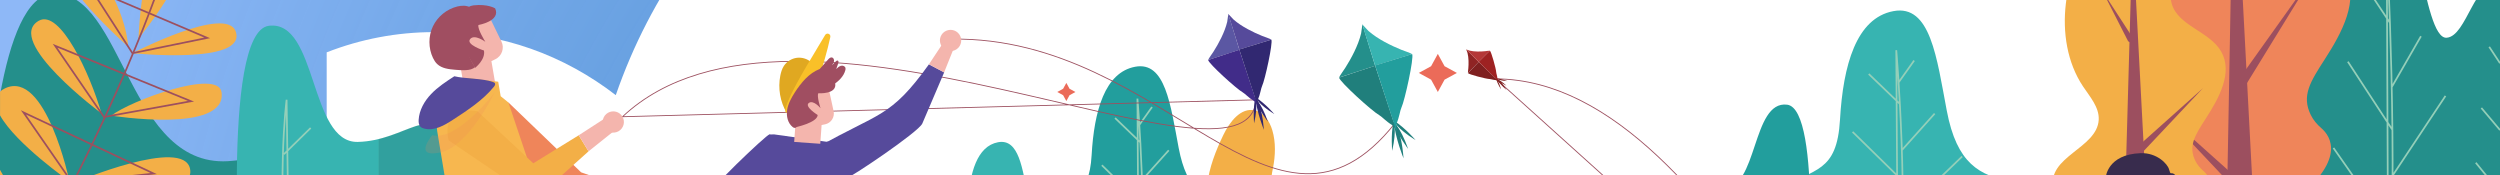 <svg width="1440" height="101" viewBox="0 0 1440 101" fill="none" xmlns="http://www.w3.org/2000/svg">
<rect x="0" y="0" width="1440" height="101" fill="#808080" stroke="none"/>
<g clip-path="url(#clip0)">
<path d="M0 -527.339H1440V1105.62H0V-527.339Z" fill="url(#paint0_radial)"/>
<path fill-rule="evenodd" clip-rule="evenodd" d="M1370.57 -217.97C1287.33 -217.97 1216.4 -161.214 1189.48 -81.746C1168.6 -90.411 1145.92 -95.2 1122.19 -95.2C1084.23 -95.2 1048.93 -83.01 1019.41 -62.154C1000.43 -113.555 953.765 -149.912 899.185 -149.912C852.617 -149.912 811.808 -123.458 789.05 -83.763C741.906 -121.385 683.545 -143.642 620.329 -143.642C498.576 -143.642 394.75 -61.077 354.691 54.802C325.148 31.982 288.946 18.499 249.788 18.499C228.704 18.519 207.808 22.47 188.173 30.152V737.246H1440V-204.138C1418 -213.284 1394.4 -217.985 1370.57 -217.97V-217.97Z" fill="white"/>
<path fill-rule="evenodd" clip-rule="evenodd" d="M1204.29 179.684H1440V-9.409C1425.32 -12.761 1421.01 20.845 1409.27 21.735C1395.16 22.783 1392.46 -63.656 1374.33 -62.922C1356.18 -62.216 1351.73 24.329 1332.78 37.216C1313.84 50.077 1290.09 7.565 1278.45 37.216C1266.79 66.868 1276.37 122.765 1256.12 122.109C1235.87 121.428 1205.63 109.903 1204.29 179.684V179.684Z" fill="#248F8B"/>
<path d="M1285.59 147.622L1306.68 160.378M1374.76 -29.944C1374.76 -29.944 1381.71 94.397 1375.67 179.84L1374.76 -29.944ZM1440 154.248C1438.84 163.574 1437.37 172.061 1435.47 179.133L1440 154.248ZM1433.79 26.975L1440 36.404L1433.79 26.975ZM1429.26 62.179L1440 74.908L1429.26 62.179ZM1426.06 93.716L1440 110.846L1426.06 93.716ZM1383.94 -21.668L1375.96 -4.144L1383.94 -21.668ZM1360.66 -10.875L1376.61 13.117L1360.66 -10.875ZM1394.47 20.871L1377.63 50.182L1394.47 20.871ZM1352.37 35.513L1378.14 74.961L1352.37 35.513ZM1408.6 55.238L1378.12 101.155L1408.6 55.238ZM1344.07 85.203L1377.72 133.372L1344.07 85.203ZM1413.3 112.077L1377.18 151.263L1413.3 112.077ZM1293.07 55.238C1293.07 55.238 1306.29 118.888 1307.41 179.84L1293.07 55.238ZM1302.48 60.66L1297.65 80.646L1302.48 60.66ZM1318.17 70.744L1303.14 119.91L1318.17 70.744ZM1322.43 114.199L1306.37 155.479L1322.43 114.199ZM1287.03 79.282L1298.93 88.633L1287.03 79.282ZM1280.54 109.275L1303.99 127.558L1280.54 109.275Z" stroke="#94CFB9" stroke-miterlimit="10"/>
<path fill-rule="evenodd" clip-rule="evenodd" d="M1187.02 179.684C1193.59 134.683 1177.9 107.966 1159.25 104.665C1140.08 101.26 1127.14 94.24 1121.35 63.777C1115.56 33.314 1112 2.379 1090.6 6.413C1069.2 10.421 1061.63 37.608 1059.85 68.832C1058.07 100.029 1044.68 96.466 1026.4 108.698C1012.12 118.259 1022.34 161.321 1027.47 179.684H1187.02V179.684Z" fill="#37B4B1"/>
<path d="M1167.56 159.225L1150.9 165.695M1092.25 28.913C1092.25 28.913 1100.03 118.26 1093.25 179.684L1092.25 28.913ZM1102.54 34.859L1093.59 47.457L1102.54 34.859ZM1076.4 42.612L1094.32 59.848L1076.4 42.612ZM1114.36 65.426L1095.47 86.487L1114.36 65.426ZM1067.1 75.956L1096.02 104.298L1067.1 75.956ZM1130.2 90.128L1096 123.131L1130.2 90.128ZM1075.41 126.458L1095.55 146.286L1075.41 126.458ZM1120.85 131.749L1094.95 159.147L1120.85 131.749ZM1043.66 123.053C1043.66 123.053 1051.47 135.862 1052.72 179.684L1043.66 123.053ZM1062.57 144.007L1051.57 162.185L1062.57 144.007ZM1028.23 156.502L1051.89 165.695L1028.23 156.502ZM1155.32 132.902C1155.32 132.902 1151.32 135.862 1150.06 179.684L1155.32 132.902ZM1140.24 144.06L1151.21 162.187L1140.24 144.06Z" stroke="#94CFB9" stroke-miterlimit="10"/>
<path fill-rule="evenodd" clip-rule="evenodd" d="M1040.83 179.526C1040.83 179.526 1049.74 62.808 1029.38 60.293C1009 57.778 1012.62 109.17 992.346 108.725C972.099 108.28 961.019 91.332 953.605 109.562C946.193 127.794 946.01 145.527 928.513 140.052C910.989 134.578 885.136 179.5 885.136 179.5H1040.83V179.526Z" fill="#229E9D"/>
<path opacity="0.11" fill-rule="evenodd" clip-rule="evenodd" d="M928.487 140.052C946.011 145.527 946.195 127.794 953.581 109.562C959.84 94.135 968.747 103.879 983.573 107.519V179.5H885.085C885.11 179.526 910.963 134.578 928.487 140.052V140.052Z" fill="black" stroke="#7DBD77" stroke-width="0.216" stroke-miterlimit="22.926"/>
<path fill-rule="evenodd" clip-rule="evenodd" d="M279.878 179.684H0V54.713C5.789 22.835 15.193 -2.835 30.49 -3.672C71.534 -5.898 73.368 99.374 134.033 92.615C181.652 87.324 244.307 88.66 279.878 132.902V179.684V179.684Z" fill="#248F8B"/>
<path fill-rule="evenodd" clip-rule="evenodd" d="M139.074 179.526C139.074 179.526 126.763 18.305 154.895 14.847C183.028 11.389 178.051 82.347 206.052 81.744C234.026 81.143 249.324 57.725 259.565 82.897C269.781 108.097 270.042 132.588 294.245 125.018C318.449 117.448 354.176 179.526 354.176 179.526H139.074Z" fill="#37B4B1"/>
<path opacity="0.11" fill-rule="evenodd" clip-rule="evenodd" d="M294.245 125.018C270.042 132.588 269.806 108.07 259.565 82.897C250.922 61.602 238.636 75.066 218.127 80.096V179.526H354.176C354.151 179.526 318.422 117.448 294.245 125.018Z" fill="black" stroke="#7DBD77" stroke-width="0.216" stroke-miterlimit="22.926"/>
<path d="M145.151 141.284L164.796 154.931M238.531 117.499C238.531 117.499 231.119 115.77 229.285 179.5L238.531 117.499ZM214.984 127.689L230.961 154.039L214.984 127.689ZM256.397 149.09L230.491 159.147L256.397 149.09ZM165.085 57.464C165.085 57.464 158.668 105.685 166.839 179.684L165.085 57.464ZM178.941 73.704L163.513 88.844L178.941 73.704ZM154.058 102.386L163.513 111.527L154.058 102.386ZM193.217 108.069L164.063 139.424L193.217 108.069Z" stroke="#94CFB9" stroke-miterlimit="10"/>
<path fill-rule="evenodd" clip-rule="evenodd" d="M1319.17 117.342C1294.41 136.123 1254.34 119.018 1232.12 99.793C1228.25 96.439 1225.39 92.013 1224.34 86.984C1219.29 62.886 1257.35 56.966 1258.45 35.382C1258.95 25.927 1251.82 18.094 1246.56 10.237C1234.59 -7.732 1231.18 -30.469 1233.72 -51.92C1236.26 -73.374 1244.3 -93.805 1253.65 -113.266C1261.3 -129.193 1274.98 -147.187 1292.24 -143.363C1303.32 -140.901 1310.42 -129.873 1313.66 -119.003C1318.09 -104.046 1317.46 -87.964 1314.48 -72.64C1313.17 -65.856 1311.39 -58.81 1313.22 -52.131C1317.91 -35.052 1341.85 -31.202 1350.52 -15.774C1359.37 -0.084 1348.82 19.038 1339.05 34.178C1330.69 47.143 1325.56 55.185 1331.03 66.239C1332.47 69.172 1334.62 71.687 1337.11 73.835C1342.37 78.392 1352.25 92.249 1319.17 117.342V117.342Z" fill="#EF855A"/>
<path fill-rule="evenodd" clip-rule="evenodd" d="M1286.63 -99.069C1286.61 -93.7 1281.18 199.852 1281.18 199.852L1302.45 201.713L1286.63 -99.069V-99.069Z" fill="#9C4F5F"/>
<path fill-rule="evenodd" clip-rule="evenodd" d="M1287.55 109.014L1243.99 62.833L1291.32 105.137C1292.45 106.132 1292.53 107.861 1291.53 108.961C1291.29 109.227 1291.01 109.443 1290.69 109.597C1290.37 109.751 1290.02 109.841 1289.66 109.86C1289.31 109.88 1288.95 109.829 1288.62 109.71C1288.28 109.592 1287.97 109.408 1287.71 109.17C1287.65 109.117 1287.6 109.065 1287.55 109.014ZM1283.38 -24.103L1265.76 -58.653L1286.87 -26.094C1287.01 -25.873 1287.11 -25.625 1287.16 -25.365C1287.21 -25.105 1287.2 -24.838 1287.15 -24.58C1287.09 -24.322 1286.98 -24.078 1286.83 -23.861C1286.68 -23.644 1286.49 -23.46 1286.27 -23.318C1286.04 -23.174 1285.8 -23.076 1285.54 -23.028C1285.28 -22.98 1285.01 -22.985 1284.75 -23.041C1284.49 -23.097 1284.25 -23.203 1284.03 -23.354C1283.82 -23.505 1283.63 -23.697 1283.49 -23.919C1283.46 -23.972 1283.41 -24.024 1283.38 -24.103V-24.103ZM1290.9 48.349L1333.05 -15.223L1290.9 48.349ZM1288.73 46.907L1333.05 -15.223L1293.08 49.789C1292.9 50.082 1292.66 50.337 1292.39 50.539C1292.11 50.741 1291.8 50.887 1291.46 50.967C1291.13 51.047 1290.78 51.061 1290.44 51.007C1290.1 50.953 1289.78 50.833 1289.49 50.653C1289.19 50.475 1288.94 50.24 1288.74 49.963C1288.54 49.686 1288.39 49.372 1288.31 49.038C1288.23 48.705 1288.22 48.359 1288.27 48.02C1288.32 47.682 1288.44 47.357 1288.62 47.065C1288.65 47.012 1288.7 46.96 1288.73 46.907Z" fill="#9C4F5F"/>
<path fill-rule="evenodd" clip-rule="evenodd" d="M1255.38 131.802C1236.42 146.181 1205.69 133.085 1188.7 118.363C1185.74 115.797 1183.54 112.391 1182.72 108.542C1178.85 90.075 1208 85.543 1208.86 68.989C1209.23 61.76 1203.78 55.735 1199.78 49.711C1190.61 35.932 1187.99 18.514 1189.93 2.09C1191.86 -14.359 1198.02 -29.997 1205.2 -44.928C1211.06 -57.133 1221.54 -70.911 1234.77 -67.977C1243.26 -66.091 1248.7 -57.656 1251.19 -49.302C1254.6 -37.828 1254.1 -25.517 1251.82 -13.784C1250.8 -8.596 1249.46 -3.174 1250.85 1.934C1254.44 15.004 1272.8 17.963 1279.46 29.804C1286.24 41.826 1278.15 56.469 1270.65 68.099C1264.24 78.026 1260.31 84.181 1264.53 92.668C1265.62 94.921 1267.28 96.833 1269.16 98.482C1273.2 101.941 1280.74 112.549 1255.38 131.802V131.802Z" fill="#F3AF47"/>
<path fill-rule="evenodd" clip-rule="evenodd" d="M1228.33 -38.222C1228.3 -33.821 1222.22 176.513 1222.22 176.513L1239.72 178.059L1228.33 -38.222Z" fill="#9C4F5F"/>
<path fill-rule="evenodd" clip-rule="evenodd" d="M1233.15 88.713L1268.98 50.706L1230.03 85.517C1229.59 85.911 1229.32 86.462 1229.29 87.051C1229.25 87.64 1229.45 88.219 1229.84 88.661C1230.24 89.1 1230.79 89.366 1231.38 89.401C1231.97 89.435 1232.55 89.235 1232.99 88.844C1233.05 88.808 1233.1 88.764 1233.15 88.713V88.713ZM1225.65 23.465L1211.14 -4.955L1228.51 21.815C1229.01 22.574 1228.8 23.596 1228.01 24.093C1227.83 24.213 1227.63 24.295 1227.41 24.334C1227.2 24.374 1226.98 24.37 1226.77 24.324C1226.56 24.278 1226.35 24.189 1226.18 24.064C1226 23.939 1225.85 23.78 1225.73 23.596C1225.71 23.543 1225.68 23.516 1225.65 23.465V23.465ZM1231.86 83.055L1266.52 30.747L1231.86 83.055Z" fill="#9C4F5F"/>
<path fill-rule="evenodd" clip-rule="evenodd" d="M732.429 179.684C737.798 142.985 724.99 121.219 709.797 118.521C694.16 115.745 683.63 110.034 678.914 85.203C674.199 60.371 671.292 35.173 653.848 38.447C636.402 41.721 630.221 63.881 628.781 89.314C627.339 114.75 616.417 111.841 601.539 121.822C589.909 129.627 598.212 164.727 602.429 179.684H732.429V179.684Z" fill="#229E9D"/>
<path d="M716.555 162.998L702.986 168.262M655.157 56.808C655.157 56.808 661.496 129.626 655.969 179.684L655.157 56.808ZM663.566 61.655L656.257 71.923L663.566 61.655ZM642.27 67.968L656.86 82.008L642.27 67.968ZM673.204 86.565L657.803 103.722L673.204 86.565ZM634.673 95.156L658.247 118.26L634.673 95.156ZM686.092 106.708L658.247 133.583L686.092 106.708ZM641.457 136.307L657.881 152.469L641.457 136.307ZM678.495 140.603L657.383 162.946L678.495 140.603ZM615.578 133.53C615.578 133.53 621.943 143.982 622.965 179.684L615.578 133.53ZM631.007 150.608L622.023 165.408L631.007 150.608ZM603.006 160.798L622.284 168.262L603.006 160.798ZM706.601 141.571C706.601 141.571 703.328 143.982 702.305 179.709L706.601 141.571ZM694.29 150.66L703.248 165.408L694.29 150.66Z" stroke="#94CFB9" stroke-miterlimit="10"/>
<path fill-rule="evenodd" clip-rule="evenodd" d="M629.278 179.684C632.997 154.301 624.143 139.214 613.614 137.354C602.795 135.442 595.514 131.46 592.24 114.303C588.966 97.12 586.949 79.676 574.874 81.928C562.798 84.181 558.529 99.53 557.508 117.132C556.511 134.734 548.968 132.719 538.648 139.633C530.58 145.029 536.343 169.31 539.25 179.684H629.278V179.684Z" fill="#37B4B1"/>
<path fill-rule="evenodd" clip-rule="evenodd" d="M735.441 186.022C723.811 194.849 704.978 186.807 694.552 177.772C692.718 176.199 691.383 174.104 690.886 171.747C688.527 160.431 706.393 157.655 706.916 147.517C707.152 143.09 703.798 139.397 701.336 135.704C695.705 127.269 694.107 116.582 695.313 106.524C696.491 96.439 700.263 86.852 704.662 77.712C708.252 70.22 714.669 61.785 722.789 63.567C728.002 64.72 731.329 69.906 732.847 75.013C734.942 82.033 734.628 89.603 733.241 96.781C732.612 99.977 731.799 103.276 732.638 106.419C734.838 114.435 746.075 116.242 750.162 123.498C754.326 130.858 749.349 139.842 744.765 146.967C740.836 153.044 738.427 156.816 740.994 162.029C741.675 163.416 742.67 164.596 743.848 165.591C746.363 167.739 750.974 174.235 735.441 186.022V186.022Z" fill="#F3AF47"/>
<path fill-rule="evenodd" clip-rule="evenodd" d="M20.562 149.796C20.562 149.796 81.096 114.303 87.016 133.399C93.799 155.27 20.562 149.796 20.562 149.796V149.796ZM15.795 148.592C14.878 137.38 8.854 112.34 0 97.828V133.739C8.382 142.331 15.795 148.592 15.795 148.592ZM43.822 104.795C43.822 104.795 105.638 78.706 109.462 97.225C113.602 117.395 43.822 104.795 43.822 104.795V104.795ZM40.023 104.429C40.023 104.429 26.325 39.626 2.882 50.889C1.729 51.439 0.786 52.067 0.027 52.775V66.448C9.142 82.897 40.023 104.429 40.023 104.429ZM64.122 66.604C74.783 58.092 125.782 39.286 127.615 53.142C130.81 77.266 64.122 66.604 64.122 66.604V66.604ZM58.437 65.295C51.942 42.638 34.602 4.946 22.318 11.966C2.174 23.516 58.437 65.295 58.437 65.295ZM73.866 26.975C72.504 6.831 55.479 -27.142 40.81 -21.221C26.142 -15.302 73.867 26.975 73.867 26.975H73.866ZM79.76 22.259C79.76 22.259 121.145 -28.137 101.605 -36.022C82.091 -43.906 79.758 22.259 79.758 22.259H79.76Z" fill="#F3AF47"/>
<path d="M94.453 -16.219C94.453 -16.219 67.659 68.386 1.18 179.133" stroke="#9C4F5F" stroke-miterlimit="10"/>
<path fill-rule="evenodd" clip-rule="evenodd" d="M76.275 30.641C76.275 30.641 130.471 2.587 135.789 18.199C142.311 37.478 76.275 30.641 76.275 30.641V30.641Z" fill="#F3AF47"/>
<path d="M75.961 136.831L18.65 153.437L1.73 122.686M119.338 21.815L76.274 30.641L52.202 -6.711L119.338 21.815ZM110.012 58.303L59.879 67.391L31.72 26.345L110.012 58.303ZM88.535 99.977L41.438 105.057L13.491 64.72L88.535 99.977Z" stroke="#9C4F5F" stroke-miterlimit="10"/>
<path d="M548.235 22.521C671.842 20.819 733.957 158.357 803.5 71M358.566 67.234C458.024 -26.146 718.549 121.544 723.5 57.5L358.566 67.234Z" stroke="#9C4F5F" stroke-width="0.5" stroke-miterlimit="22.926"/>
<path d="M1029.9 143.689C1120.66 227.619 1070.92 370.1 1181.51 354.699M861.623 45.419C998.045 46.263 1085.11 332.802 1132.83 289.796L861.623 45.419Z" stroke="#9C4F5F" stroke-width="0.5" stroke-miterlimit="22.926"/>
<path fill-rule="evenodd" clip-rule="evenodd" d="M280.562 6.911L288.839 23.936C289.277 24.837 289.533 25.815 289.592 26.815C289.651 27.815 289.513 28.817 289.184 29.764C288.856 30.71 288.344 31.583 287.678 32.331C287.012 33.08 286.205 33.689 285.303 34.126L283.05 35.199L285.251 48.007L267.413 51.047L261.232 14.926L280.562 6.911V6.911Z" fill="#F4B5AD"/>
<path fill-rule="evenodd" clip-rule="evenodd" d="M273.595 39.128C273.595 39.128 279.776 34.387 278.756 29.096C278.756 29.096 268.251 25.717 270.766 22.548C273.281 19.378 279.567 24.093 279.567 24.093C279.567 24.093 274.879 16.654 275.585 14.401C275.585 14.401 288.63 12.149 285.198 4.815C285.198 4.815 281.007 2.143 272.704 3.087C264.4 4.029 262.252 18.672 262.252 18.672L273.595 39.128V39.128Z" fill="#A04E61"/>
<path fill-rule="evenodd" clip-rule="evenodd" d="M270.844 4.237C268.644 3.033 265.945 3.138 263.51 3.713C257.408 5.181 252.064 9.502 249.366 15.16C246.667 20.818 246.694 27.707 249.391 33.365C250.021 34.674 250.78 35.905 251.828 36.9C254.551 39.468 258.586 39.887 262.305 40.201C265.553 40.463 271.289 41.013 273.543 38.656C273.543 38.656 266.445 27.13 267.177 19.01C267.885 10.838 270.844 4.237 270.844 4.237Z" fill="#A04E61"/>
<path fill-rule="evenodd" clip-rule="evenodd" d="M292.848 59.009L334.731 99.268L356.812 106.944L354.848 116.662L323.048 112.941C323.048 112.941 282.16 85.334 282.16 83.945C282.186 82.583 292.848 59.009 292.848 59.009V59.009Z" fill="#EF855A"/>
<path fill-rule="evenodd" clip-rule="evenodd" d="M268.565 44.891L267.754 53.534L255.312 65.217C253.931 66.521 252.891 68.144 252.284 69.943C251.676 71.743 251.52 73.664 251.828 75.538L264.847 153.934L281.846 153.333L317.731 141.256L318.962 136.673L292.848 59.036L288.394 55.421L286.979 47.065L268.565 44.891Z" fill="#F7B74F"/>
<path fill-rule="evenodd" clip-rule="evenodd" d="M258.35 80.829L308.302 114.67L338.999 87.168L333.342 77.921L307.174 94.057L275.035 64.091C275.01 64.091 253.976 59.534 258.35 80.829V80.829Z" fill="#F3AF47"/>
<path fill-rule="evenodd" clip-rule="evenodd" d="M354.847 74.516L338.999 87.168L333.343 77.92L349.084 67.732L354.847 74.516V74.516Z" fill="#F4B5AD"/>
<path fill-rule="evenodd" clip-rule="evenodd" d="M356.288 75.589C354.877 76.394 353.205 76.607 351.639 76.179C350.072 75.752 348.739 74.72 347.933 73.31C347.128 71.9 346.916 70.228 347.343 68.661C347.77 67.095 348.802 65.762 350.212 64.956C351.622 64.15 353.294 63.938 354.861 64.366C356.427 64.793 357.76 65.825 358.566 67.234C359.372 68.645 359.584 70.317 359.157 71.884C358.729 73.45 357.697 74.783 356.288 75.589Z" fill="#F4B5AD"/>
<path fill-rule="evenodd" clip-rule="evenodd" d="M261.702 43.922C256.988 46.987 252.22 50.077 248.343 54.137C244.467 58.197 241.481 63.41 241.14 69.016C241.062 70.43 241.193 72.001 242.188 72.996C242.738 73.546 243.499 73.835 244.258 74.044C250.099 75.642 255.993 72.184 261.048 68.885C269.508 63.383 278.1 57.752 284.492 49.972C284.962 49.396 285.434 48.61 285.094 47.982C284.884 47.59 284.412 47.406 283.994 47.248C278.073 45.075 267.859 45.414 261.702 43.922V43.922Z" fill="#564A9B"/>
<path opacity="0.18" fill-rule="evenodd" clip-rule="evenodd" d="M248.999 77.869C248.999 77.869 237.474 91.306 253.818 87.769C270.138 84.234 284.831 53.378 284.831 53.378C284.831 53.378 263.249 81.43 248.999 77.869V77.869Z" fill="#EF855A"/>
<path fill-rule="evenodd" clip-rule="evenodd" d="M470.938 84.81C506.273 64.693 512.795 68.124 535.06 37.058L543.834 41.696C539.643 51.517 533.357 66.24 531.261 71.137C529.166 76.036 488.985 102.962 487.648 102.57C486.286 102.15 470.938 84.81 470.938 84.81Z" fill="#564A9B"/>
<path fill-rule="evenodd" clip-rule="evenodd" d="M553.499 21.893C553.685 22.677 553.715 23.49 553.587 24.286C553.459 25.082 553.175 25.845 552.751 26.531C552.328 27.217 551.774 27.813 551.12 28.284C550.466 28.756 549.726 29.094 548.941 29.279C548.157 29.466 547.344 29.496 546.548 29.367C545.752 29.239 544.989 28.955 544.303 28.532C543.617 28.109 543.021 27.554 542.55 26.9C542.078 26.247 541.74 25.506 541.555 24.722C541.367 23.939 541.337 23.127 541.465 22.332C541.593 21.537 541.877 20.776 542.301 20.091C542.724 19.407 543.28 18.813 543.934 18.345C544.589 17.876 545.33 17.541 546.114 17.361C547.694 16.985 549.359 17.251 550.743 18.101C552.127 18.95 553.118 20.314 553.499 21.893Z" fill="#F4B5AD"/>
<path fill-rule="evenodd" clip-rule="evenodd" d="M535.06 37.058L545.38 21.473L551.089 23.569L543.808 41.696L535.06 37.058Z" fill="#F4B5AD"/>
<path fill-rule="evenodd" clip-rule="evenodd" d="M475.992 81.641C480.891 80.305 489.351 98.588 488.173 103.093C484.303 117.853 484.159 133.343 487.753 148.173L493.255 159.592L434.555 172.847C434.555 172.847 428.346 148.512 432.668 120.958C433.193 119.988 442.125 81.247 443.198 77.45L446.001 77.423L475.992 81.641Z" fill="#564A9B"/>
<path fill-rule="evenodd" clip-rule="evenodd" d="M476.831 48.663L480.158 64.064C480.333 64.881 480.346 65.725 480.195 66.547C480.043 67.369 479.731 68.153 479.276 68.854C478.821 69.555 478.231 70.159 477.542 70.632C476.853 71.105 476.077 71.436 475.259 71.609L473.243 72.028L472.483 82.819L457.448 81.744L459.622 51.308L476.831 48.663Z" fill="#F4B5AD"/>
<path fill-rule="evenodd" clip-rule="evenodd" d="M458.024 73.337C458.024 73.337 470.754 70.717 470.99 66.239C470.99 66.239 463.184 61.419 465.83 59.35C468.475 57.28 472.641 62.336 472.641 62.336C472.641 62.336 470.335 55.394 471.357 53.718C471.357 53.718 482.359 54.477 481.048 47.877C481.048 47.877 478.193 44.891 471.304 44C464.415 43.11 459.779 54.53 459.779 54.53L458.024 73.337V73.337Z" fill="#A04E61"/>
<path fill-rule="evenodd" clip-rule="evenodd" d="M467.427 37.269C460.8 45.414 456.898 53.456 453.519 63.41L453.126 64.981C449.353 58.617 448.018 50.836 449.458 43.555C449.851 41.59 450.428 39.626 451.528 37.95C452.374 36.679 453.483 35.605 454.78 34.801C456.077 33.996 457.532 33.48 459.046 33.287C460.56 33.113 462.095 33.266 463.545 33.736C464.996 34.206 466.328 34.981 467.453 36.011L467.427 37.269V37.269Z" fill="#E0A821"/>
<path fill-rule="evenodd" clip-rule="evenodd" d="M468.344 31.767C469.732 29.488 472.771 24.25 475.286 20.164C476.229 18.592 478.638 19.536 478.271 21.317C476.648 29.07 473.636 39.023 471.827 44.681C470.387 42.533 467.585 43.843 465.437 45.283C463.289 46.724 461.613 47.929 460.277 50.155C456.662 56.311 455.719 59.507 453.126 64.956C453.152 64.981 447.18 66.632 468.344 31.767V31.767Z" fill="#F9C028"/>
<path fill-rule="evenodd" clip-rule="evenodd" d="M476.935 34.334C477.512 33.653 478.298 32.947 479.163 33.078C480.053 33.234 480.525 34.282 480.394 35.199C480.263 36.116 479.713 36.902 479.188 37.635C479.896 36.927 480.577 36.221 481.284 35.487C481.65 35.12 482.175 34.701 482.62 34.937C483.118 35.199 483.012 35.985 482.803 36.535C482.437 37.608 482.043 38.683 481.677 39.756C482.462 38.972 483.326 38.185 484.374 37.897C485.422 37.608 486.733 38.08 486.994 39.154C487.099 39.6 487.02 40.07 486.889 40.517C485.972 44 483.117 46.672 480.183 48.688C474.395 52.67 467.585 55.054 460.696 55.552C462.084 60.79 461.744 66.526 459.752 71.634C459.36 72.603 458.679 73.729 457.684 73.677C457.237 73.651 456.871 73.415 456.531 73.127C453.78 70.927 452.838 66.946 453.388 63.358C453.938 59.768 455.745 56.494 457.709 53.404C461.35 47.693 465.96 42.14 472.168 39.731C472.143 39.731 473.191 38.656 476.935 34.334V34.334Z" fill="#A04E61"/>
<path fill-rule="evenodd" clip-rule="evenodd" d="M462.608 92.171C436.153 113.755 422.349 119.202 407.313 149.927L397.91 146.811C400.423 136.442 402.92 126.069 405.401 115.692C406.659 110.506 441.81 77.292 443.172 77.45C444.587 77.633 462.608 92.171 462.608 92.171Z" fill="#564A9B"/>
<path fill-rule="evenodd" clip-rule="evenodd" d="M801.893 86.871C801.893 86.871 801.029 77.755 802.601 70.186C802.601 70.186 804.8 74.01 801.893 86.871Z" fill="#207F7C"/>
<path fill-rule="evenodd" clip-rule="evenodd" d="M808.443 91.192C808.443 91.192 803.727 79.904 802.732 69.61C802.732 69.61 807.054 73.617 808.443 91.192Z" fill="#207F7C"/>
<path fill-rule="evenodd" clip-rule="evenodd" d="M811.087 85.77C811.087 85.77 805.01 77.806 802.05 69.897C802.075 69.897 806.319 72.176 811.087 85.77Z" fill="#207F7C"/>
<path fill-rule="evenodd" clip-rule="evenodd" d="M815.357 80.69C815.357 80.69 809.438 73.695 802.941 69.53C802.941 69.53 804.12 73.774 815.357 80.69Z" fill="#207F7C"/>
<path fill-rule="evenodd" clip-rule="evenodd" d="M784.736 14.025L792.097 37.939L791.705 38.019C791.233 38.123 771.43 44.645 771.299 44.672C771.613 43.677 774.206 40.14 774.862 39.092C778.294 33.696 782.354 26.206 784.003 19.238C784.108 18.897 784.736 14.051 784.736 14.025V14.025Z" fill="#248F8B"/>
<path fill-rule="evenodd" clip-rule="evenodd" d="M771.325 44.699L792.097 37.863L804.592 75.869C804.25 74.874 802.732 72.542 801.763 71.967C798.462 70.002 795.869 67.095 794.376 66.283C790.369 64.083 771.483 46.978 771.325 44.699V44.699Z" fill="#207F7C"/>
<path fill-rule="evenodd" clip-rule="evenodd" d="M784.633 14L792.07 37.81L792.437 37.654C792.856 37.471 813.262 31.21 813.366 31.157C812.528 30.529 808.39 29.167 807.21 28.695C801.291 26.285 793.617 22.565 788.246 17.851C787.985 17.59 784.658 14.027 784.633 14V14Z" fill="#37B4B1"/>
<path fill-rule="evenodd" clip-rule="evenodd" d="M813.393 31.132L792.045 37.68L804.434 75.818C804.12 74.821 804.016 72.045 804.461 70.997C806.032 67.487 806.425 63.611 807.185 62.066C809.149 58.005 814.571 33.122 813.393 31.132V31.132Z" fill="#229E9D"/>
<path fill-rule="evenodd" clip-rule="evenodd" d="M864.617 51.531C864.617 51.531 862.571 48.4 861.699 45.364C861.699 45.364 863.222 46.328 864.617 51.531Z" fill="#7F2020"/>
<path fill-rule="evenodd" clip-rule="evenodd" d="M867.807 51.848C867.807 51.848 863.955 48.663 861.637 45.131C861.637 45.131 863.962 45.758 867.807 51.848Z" fill="#7F2020"/>
<path fill-rule="evenodd" clip-rule="evenodd" d="M867.732 49.384C867.732 49.384 864.019 47.661 861.445 45.364C861.454 45.36 863.422 45.376 867.732 49.384Z" fill="#7F2020"/>
<path fill-rule="evenodd" clip-rule="evenodd" d="M868.309 46.735C868.309 46.735 864.838 45.332 861.697 45.062C861.697 45.062 862.931 46.372 868.309 46.735Z" fill="#7F2020"/>
<path fill-rule="evenodd" clip-rule="evenodd" d="M844.556 28.458L851.767 35.704L851.64 35.807C851.489 35.934 845.57 42.06 845.528 42.094C845.452 41.675 845.717 39.903 845.754 39.399C845.968 36.795 846.011 33.315 845.282 30.482C845.255 30.339 844.561 28.467 844.556 28.458V28.458Z" fill="#8F2424"/>
<path fill-rule="evenodd" clip-rule="evenodd" d="M845.542 42.099L851.752 35.676L863.5 47.04C863.187 46.745 862.195 46.191 861.735 46.167C860.167 46.085 858.677 45.527 857.983 45.518C856.115 45.484 846.033 42.893 845.542 42.099V42.099Z" fill="#7F2020"/>
<path fill-rule="evenodd" clip-rule="evenodd" d="M844.513 28.468L851.732 35.662L851.835 35.536C851.952 35.39 858.139 29.244 858.166 29.205C857.744 29.137 855.988 29.432 855.472 29.486C852.873 29.741 849.391 29.856 846.553 29.173C846.408 29.128 844.528 28.473 844.513 28.468V28.468Z" fill="#B43737"/>
<path fill-rule="evenodd" clip-rule="evenodd" d="M858.171 29.191L851.698 35.62L863.433 47.052C863.13 46.751 862.564 45.767 862.526 45.304C862.426 43.736 861.831 42.259 861.811 41.556C861.749 39.715 858.976 29.686 858.171 29.191V29.191Z" fill="#9E2222"/>
<path fill-rule="evenodd" clip-rule="evenodd" d="M722.355 71.047C722.355 71.047 721.613 63.16 722.968 56.613C722.968 56.613 724.871 59.919 722.355 71.047Z" fill="#312871"/>
<path fill-rule="evenodd" clip-rule="evenodd" d="M728.016 74.79C728.016 74.79 723.936 65.015 723.081 56.112C723.098 56.112 726.823 59.58 728.016 74.79Z" fill="#312871"/>
<path fill-rule="evenodd" clip-rule="evenodd" d="M730.323 70.113C730.323 70.113 725.049 63.241 722.516 56.387C722.516 56.37 726.194 58.338 730.323 70.113Z" fill="#312871"/>
<path fill-rule="evenodd" clip-rule="evenodd" d="M734 65.71C734 65.71 728.887 59.661 723.259 56.064C723.259 56.064 724.291 59.726 734 65.71Z" fill="#312871"/>
<path fill-rule="evenodd" clip-rule="evenodd" d="M707.517 8.03L713.888 28.724L713.549 28.804C713.146 28.885 696.001 34.547 695.888 34.562C696.162 33.691 698.388 30.659 698.968 29.74C701.936 25.079 705.452 18.579 706.872 12.563C706.968 12.257 707.517 8.047 707.517 8.03V8.03Z" fill="#5B57A3"/>
<path fill-rule="evenodd" clip-rule="evenodd" d="M695.904 34.548L713.871 28.629L724.677 61.516C724.388 60.66 723.081 58.629 722.227 58.129C719.355 56.435 717.114 53.919 715.823 53.209C712.388 51.338 696.049 36.548 695.904 34.548V34.548Z" fill="#412C89"/>
<path fill-rule="evenodd" clip-rule="evenodd" d="M707.436 8L713.871 28.581L714.194 28.435C714.565 28.274 732.21 22.87 732.307 22.822C731.581 22.273 728 21.096 727.001 20.694C721.871 18.613 715.242 15.387 710.581 11.306C710.339 11.113 707.436 8.016 707.436 8V8Z" fill="#564A9B"/>
<path fill-rule="evenodd" clip-rule="evenodd" d="M732.291 22.838L713.823 28.5L724.549 61.499C724.291 60.628 724.178 58.225 724.581 57.322C725.92 54.274 726.291 50.935 726.936 49.613C728.63 46.064 733.323 24.532 732.291 22.838V22.838Z" fill="#312871"/>
<path fill-rule="evenodd" clip-rule="evenodd" d="M409.933 -54.593L415.669 -44.115L426.146 -38.379L415.669 -32.642L409.933 -22.165L404.197 -32.642L393.718 -38.379L404.197 -44.115L409.933 -54.593ZM828.191 31.035L832.068 38.133L839.168 42.01L832.068 45.886L828.191 52.984L824.315 45.886L817.217 42.01L824.315 38.133L828.191 31.035ZM614.217 47.746L616.051 51.125L619.455 52.984L616.051 54.843L614.217 58.223L612.357 54.843L608.978 52.984L612.357 51.125L614.217 47.746Z" fill="#EB6B59"/>
<path d="M1248.39 101.662C1247.41 91.171 1232.33 88.482 1225.4 92.397C1221.15 94.799 1217.22 99.023 1216 106.484C1213 124.845 1216.37 143.288 1230.72 144.006C1246.7 144.803 1251.28 132.208 1248.39 101.662V101.662Z" fill="#E9B585"/>
<path d="M1212.91 102.22C1212.91 102.22 1213.69 88.93 1233.03 88.222C1242.24 87.884 1248.59 94.339 1249.43 97.726C1249.5 97.996 1249.57 98.235 1249.67 98.414C1249.83 98.713 1249.87 99.849 1250.55 99.779C1254.98 99.351 1256.64 110.291 1250.83 112.463L1250.79 112.562C1250.79 112.562 1246.2 109.074 1246.82 116.099C1247.65 125.385 1243.16 120.234 1242.32 107.988C1242.32 107.988 1212.89 113.568 1212.91 102.22V102.22Z" fill="#382C4D"/>
</g>
<defs>
<radialGradient id="paint0_radial" cx="0" cy="0" r="1" gradientUnits="userSpaceOnUse" gradientTransform="translate(720 289.14) rotate(90) scale(816.478 720)">
<stop stop-color="#2B90EE" stop-opacity="0.63"/>
<stop offset="1" stop-color="#8EB8F7"/>
</radialGradient>
<clipPath id="clip0">
<rect width="1440" height="101" fill="white"/>
</clipPath>
</defs>
</svg>
